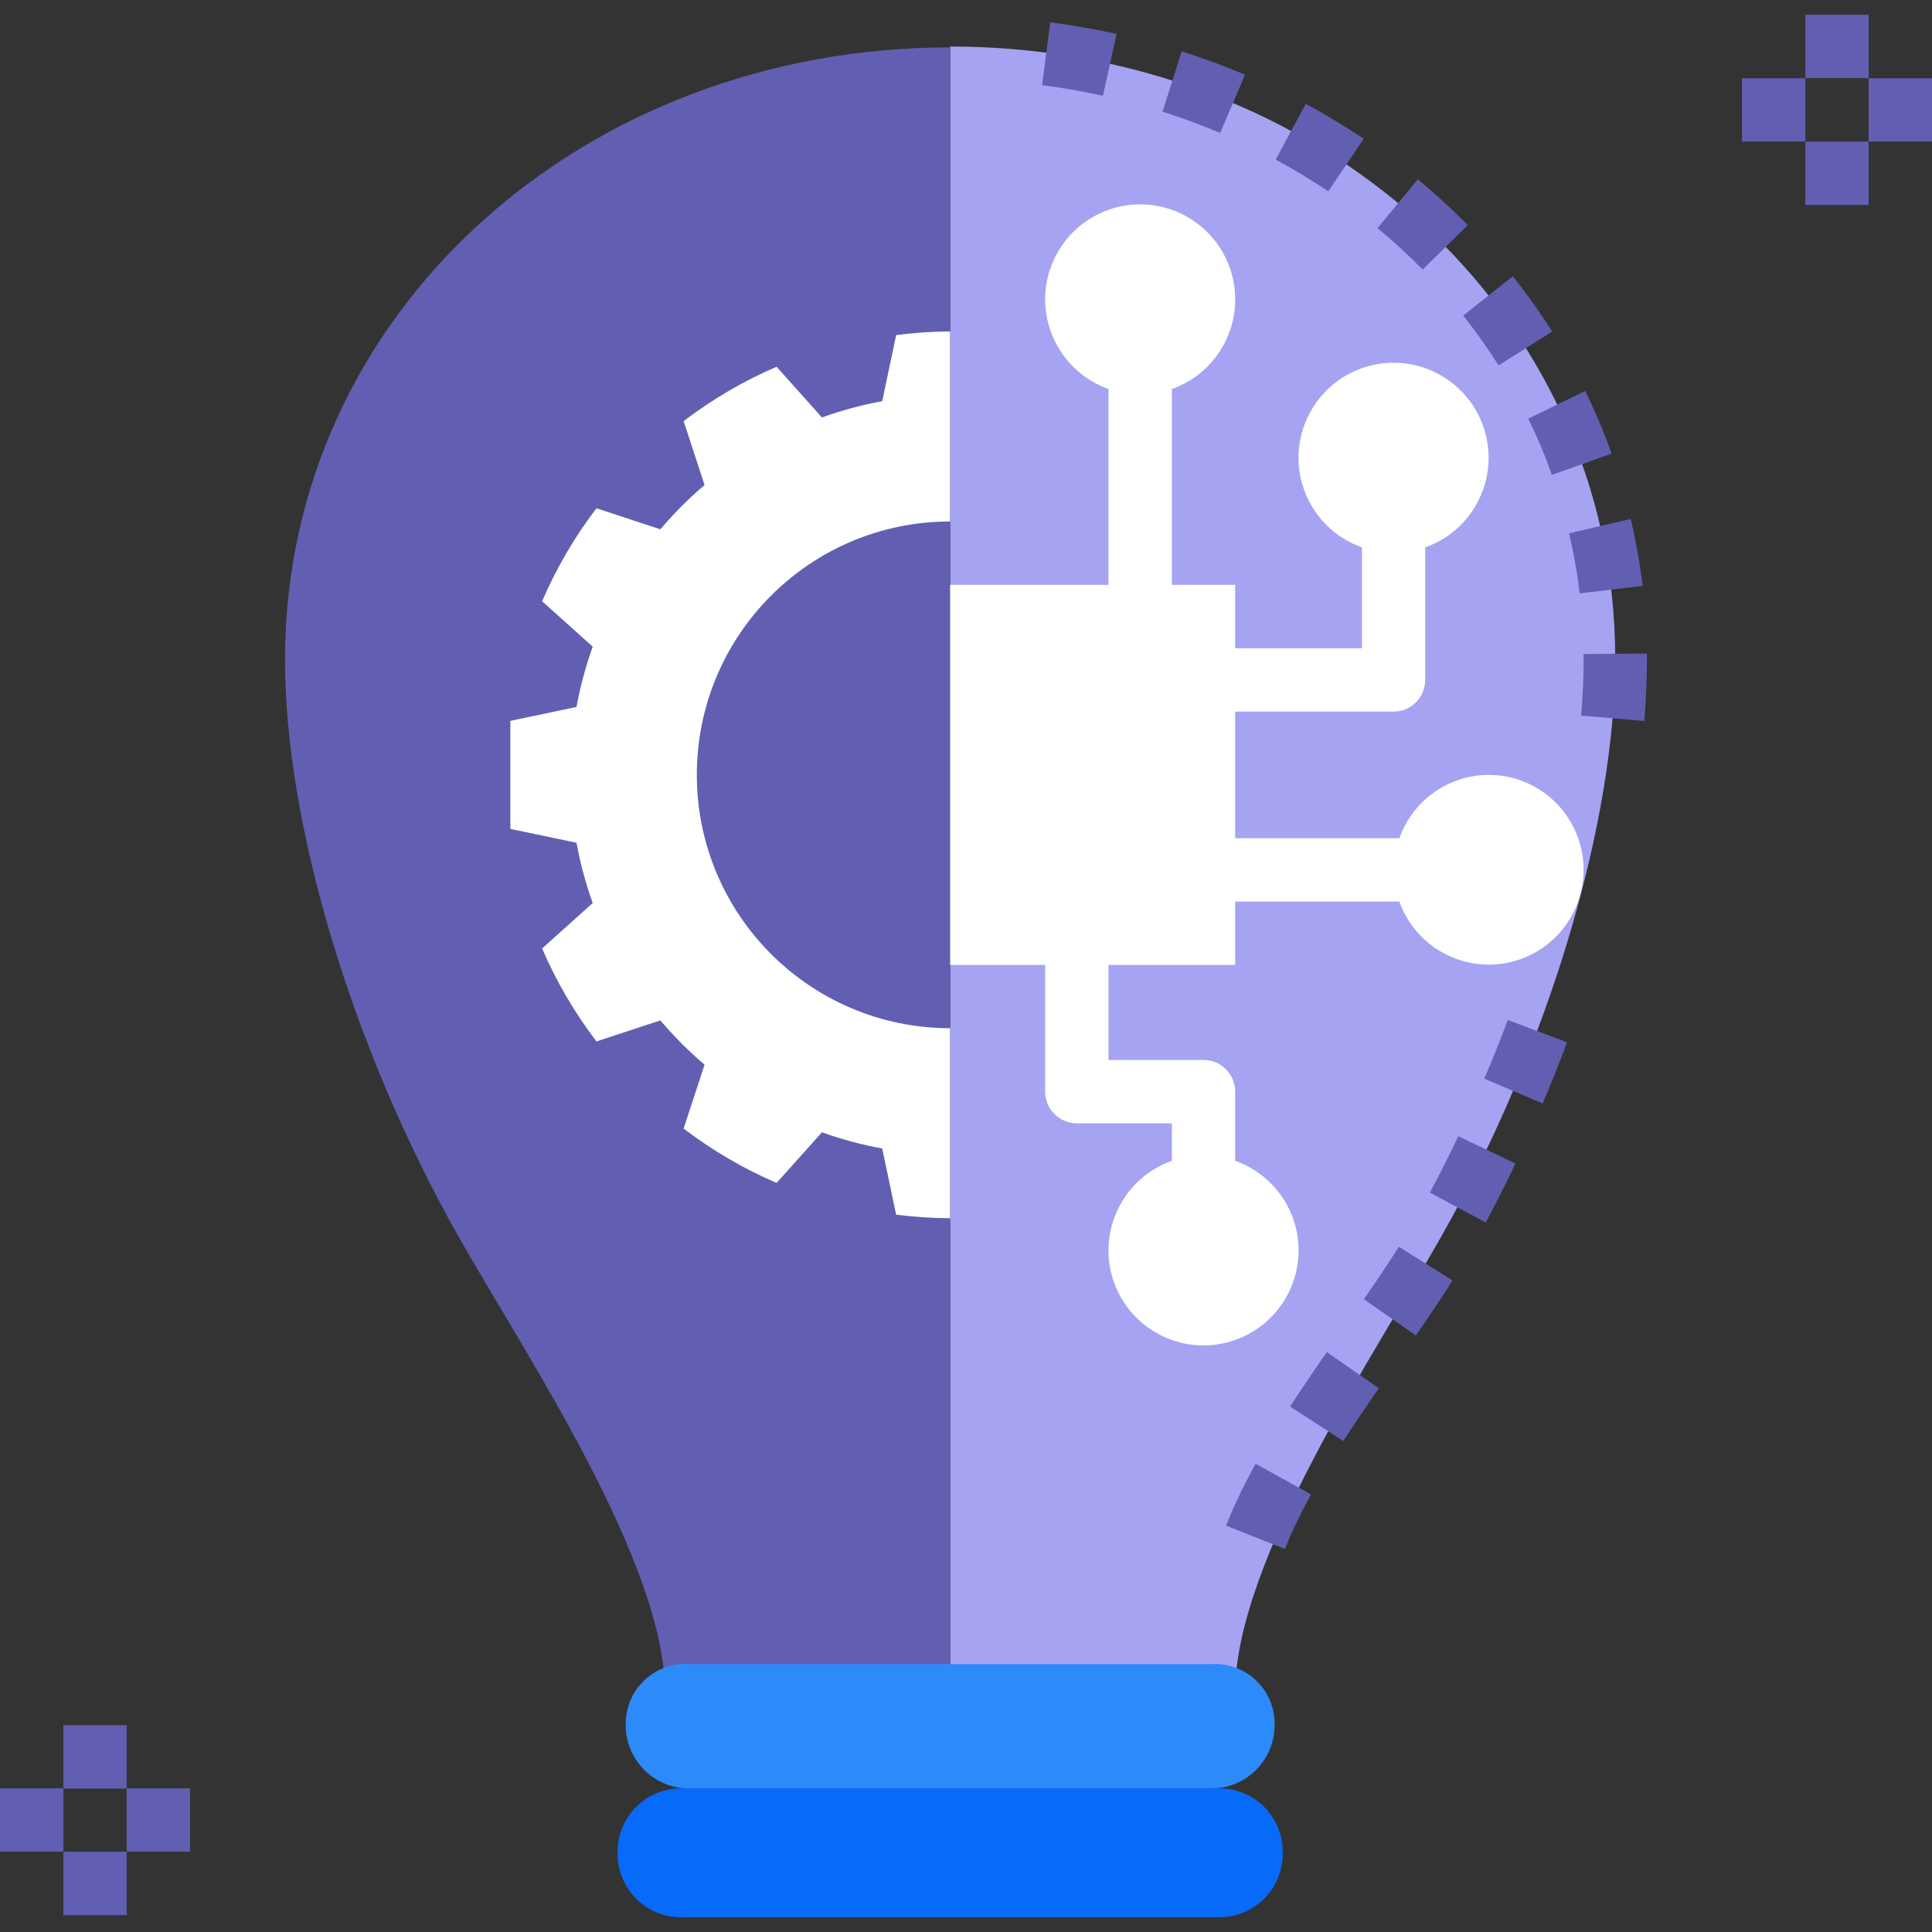 <svg width="25" height="25" viewBox="0 0 25 25" fill="none" xmlns="http://www.w3.org/2000/svg">
<rect x="0" y="0" width="25" height="25" fill="#333333" stroke="none"/>
<g clip-path="url(#clip0_13_2806)">
<path d="M20.901 8.525C20.901 10.635 20.05 13.523 18.655 15.992C17.815 17.479 15.983 20.194 15.983 21.899H12.295V0.602C17.048 0.602 20.901 4.034 20.901 8.525Z" fill="#A6A3F3"/>
<path d="M3.688 8.537C3.688 10.647 4.54 13.534 5.935 16.004C6.775 17.491 8.607 20.206 8.607 21.91H12.295V0.613C7.542 0.613 3.688 4.046 3.688 8.537Z" fill="#625FB2"/>
<path d="M16.627 20.044L15.865 19.742C15.975 19.467 16.103 19.2 16.248 18.941L16.965 19.338C16.837 19.566 16.724 19.801 16.627 20.044Z" fill="#625FB2"/>
<path d="M17.382 18.646L16.694 18.201C16.848 17.963 17.008 17.727 17.169 17.496L17.842 17.964C17.686 18.189 17.531 18.416 17.382 18.646Z" fill="#625FB2"/>
<path d="M18.321 17.28L17.648 16.812C17.809 16.579 17.963 16.352 18.102 16.133L18.795 16.569C18.651 16.799 18.49 17.036 18.321 17.28Z" fill="#625FB2"/>
<path d="M19.225 15.819L18.502 15.432C18.631 15.192 18.753 14.949 18.871 14.703L19.61 15.056C19.488 15.313 19.359 15.567 19.225 15.819Z" fill="#625FB2"/>
<path d="M19.962 14.279L19.207 13.958C19.314 13.706 19.416 13.453 19.511 13.199L20.278 13.487C20.179 13.752 20.073 14.016 19.962 14.279Z" fill="#625FB2"/>
<path d="M21.277 9.329L20.46 9.26C20.481 9.01 20.492 8.767 20.492 8.539L20.491 8.463L21.311 8.457L21.311 8.539C21.311 8.79 21.3 9.056 21.277 9.329Z" fill="#625FB2"/>
<path d="M20.441 7.678C20.41 7.417 20.364 7.158 20.304 6.901L21.102 6.715C21.169 7.001 21.22 7.29 21.255 7.581L20.441 7.678Z" fill="#625FB2"/>
<path d="M20.082 6.145C19.994 5.897 19.892 5.654 19.776 5.417L20.513 5.059C20.642 5.323 20.756 5.594 20.854 5.87L20.082 6.145Z" fill="#625FB2"/>
<path d="M19.392 4.728C19.251 4.506 19.098 4.291 18.934 4.084L19.576 3.574C19.758 3.804 19.928 4.043 20.085 4.291L19.392 4.728Z" fill="#625FB2"/>
<path d="M18.409 3.488C18.223 3.299 18.028 3.12 17.825 2.952L18.347 2.32C18.572 2.507 18.788 2.705 18.993 2.913L18.409 3.488Z" fill="#625FB2"/>
<path d="M17.188 2.476C16.971 2.33 16.741 2.191 16.507 2.065L16.897 1.344C17.154 1.483 17.406 1.635 17.646 1.796L17.188 2.476Z" fill="#625FB2"/>
<path d="M15.789 1.721C15.549 1.619 15.298 1.526 15.043 1.445L15.291 0.664C15.57 0.753 15.846 0.855 16.11 0.967L15.789 1.721Z" fill="#625FB2"/>
<path d="M14.272 1.24C14.014 1.182 13.75 1.136 13.485 1.102L13.59 0.289C13.879 0.327 14.168 0.377 14.449 0.439L14.272 1.24Z" fill="#625FB2"/>
<path d="M15.674 23.143H8.916C8.464 23.143 8.097 22.776 8.097 22.324V22.295C8.102 21.868 8.451 21.526 8.878 21.531C8.891 21.532 8.904 21.532 8.916 21.533H15.674C16.099 21.507 16.466 21.831 16.492 22.257C16.493 22.269 16.493 22.282 16.493 22.295V22.324C16.493 22.776 16.126 23.143 15.674 23.143Z" fill="#2D8AF9"/>
<path d="M8.811 23.141H15.779C16.231 23.141 16.598 23.508 16.598 23.96V23.989C16.598 24.442 16.231 24.809 15.779 24.809H8.811C8.359 24.809 7.992 24.442 7.992 23.989V23.96C7.992 23.508 8.359 23.141 8.811 23.141Z" fill="#086AF9"/>
<path d="M12.295 6.748V4.289C12.061 4.29 11.828 4.306 11.596 4.336L11.416 5.191C11.151 5.24 10.89 5.31 10.636 5.402L10.049 4.746C9.621 4.93 9.217 5.167 8.846 5.449L9.117 6.276C8.911 6.451 8.72 6.643 8.545 6.849L7.718 6.577C7.435 6.948 7.199 7.352 7.015 7.78L7.67 8.368C7.579 8.622 7.508 8.882 7.46 9.148L6.604 9.328V10.726L7.46 10.905C7.508 11.171 7.579 11.432 7.67 11.685L7.015 12.273C7.199 12.701 7.435 13.105 7.718 13.476L8.545 13.204C8.72 13.41 8.911 13.602 9.117 13.777L8.846 14.604C9.217 14.886 9.621 15.123 10.049 15.307L10.636 14.652C10.89 14.743 11.151 14.813 11.416 14.862L11.596 15.718C11.828 15.747 12.062 15.763 12.295 15.764V13.305C10.485 13.305 9.017 11.837 9.017 10.027C9.017 8.216 10.484 6.748 12.295 6.748Z" fill="white"/>
<path d="M19.262 10.027C18.743 10.029 18.281 10.357 18.108 10.847H15.983V9.208H18.033C18.259 9.208 18.442 9.024 18.442 8.798V8.798V7.083C19.083 6.857 19.418 6.154 19.192 5.514C18.966 4.874 18.263 4.538 17.623 4.764C16.983 4.991 16.647 5.693 16.873 6.333C16.997 6.684 17.273 6.959 17.623 7.083V8.388H15.983V7.568H15.164V5.034C15.804 4.807 16.14 4.105 15.913 3.465C15.687 2.824 14.984 2.489 14.344 2.715C13.704 2.942 13.368 3.644 13.595 4.284C13.719 4.634 13.994 4.91 14.344 5.034V7.568H12.295V12.486H13.524V14.126C13.524 14.352 13.708 14.535 13.934 14.536H13.934H15.164V15.021C14.524 15.247 14.188 15.95 14.414 16.59C14.641 17.23 15.343 17.566 15.983 17.339C16.624 17.113 16.959 16.41 16.733 15.77C16.609 15.42 16.334 15.145 15.983 15.021V14.126C15.983 13.899 15.8 13.716 15.574 13.716H15.574H14.344V12.486H15.983V11.667H18.108C18.336 12.305 19.038 12.638 19.676 12.411C20.315 12.183 20.648 11.481 20.42 10.842C20.246 10.353 19.782 10.026 19.262 10.027Z" fill="white"/>
<path d="M0.82 22.324H1.639V23.144H0.82V22.324Z" fill="#625FB2"/>
<path d="M0.82 23.961H1.639V24.781H0.82V23.961Z" fill="#625FB2"/>
<path d="M1.639 23.141H2.459V23.96H1.639V23.141Z" fill="#625FB2"/>
<path d="M0 23.141H0.82V23.96H0V23.141Z" fill="#625FB2"/>
<path d="M23.361 0.191H24.18V1.011H23.361V0.191Z" fill="#625FB2"/>
<path d="M23.361 1.832H24.18V2.652H23.361V1.832Z" fill="#625FB2"/>
<path d="M24.18 1.012H25V1.831H24.18V1.012Z" fill="#625FB2"/>
<path d="M22.541 1.012H23.361V1.831H22.541V1.012Z" fill="#625FB2"/>
</g>
<defs>
<clipPath id="clip0_13_2806">
<rect width="25" height="25" fill="white"/>
</clipPath>
</defs>
</svg>
